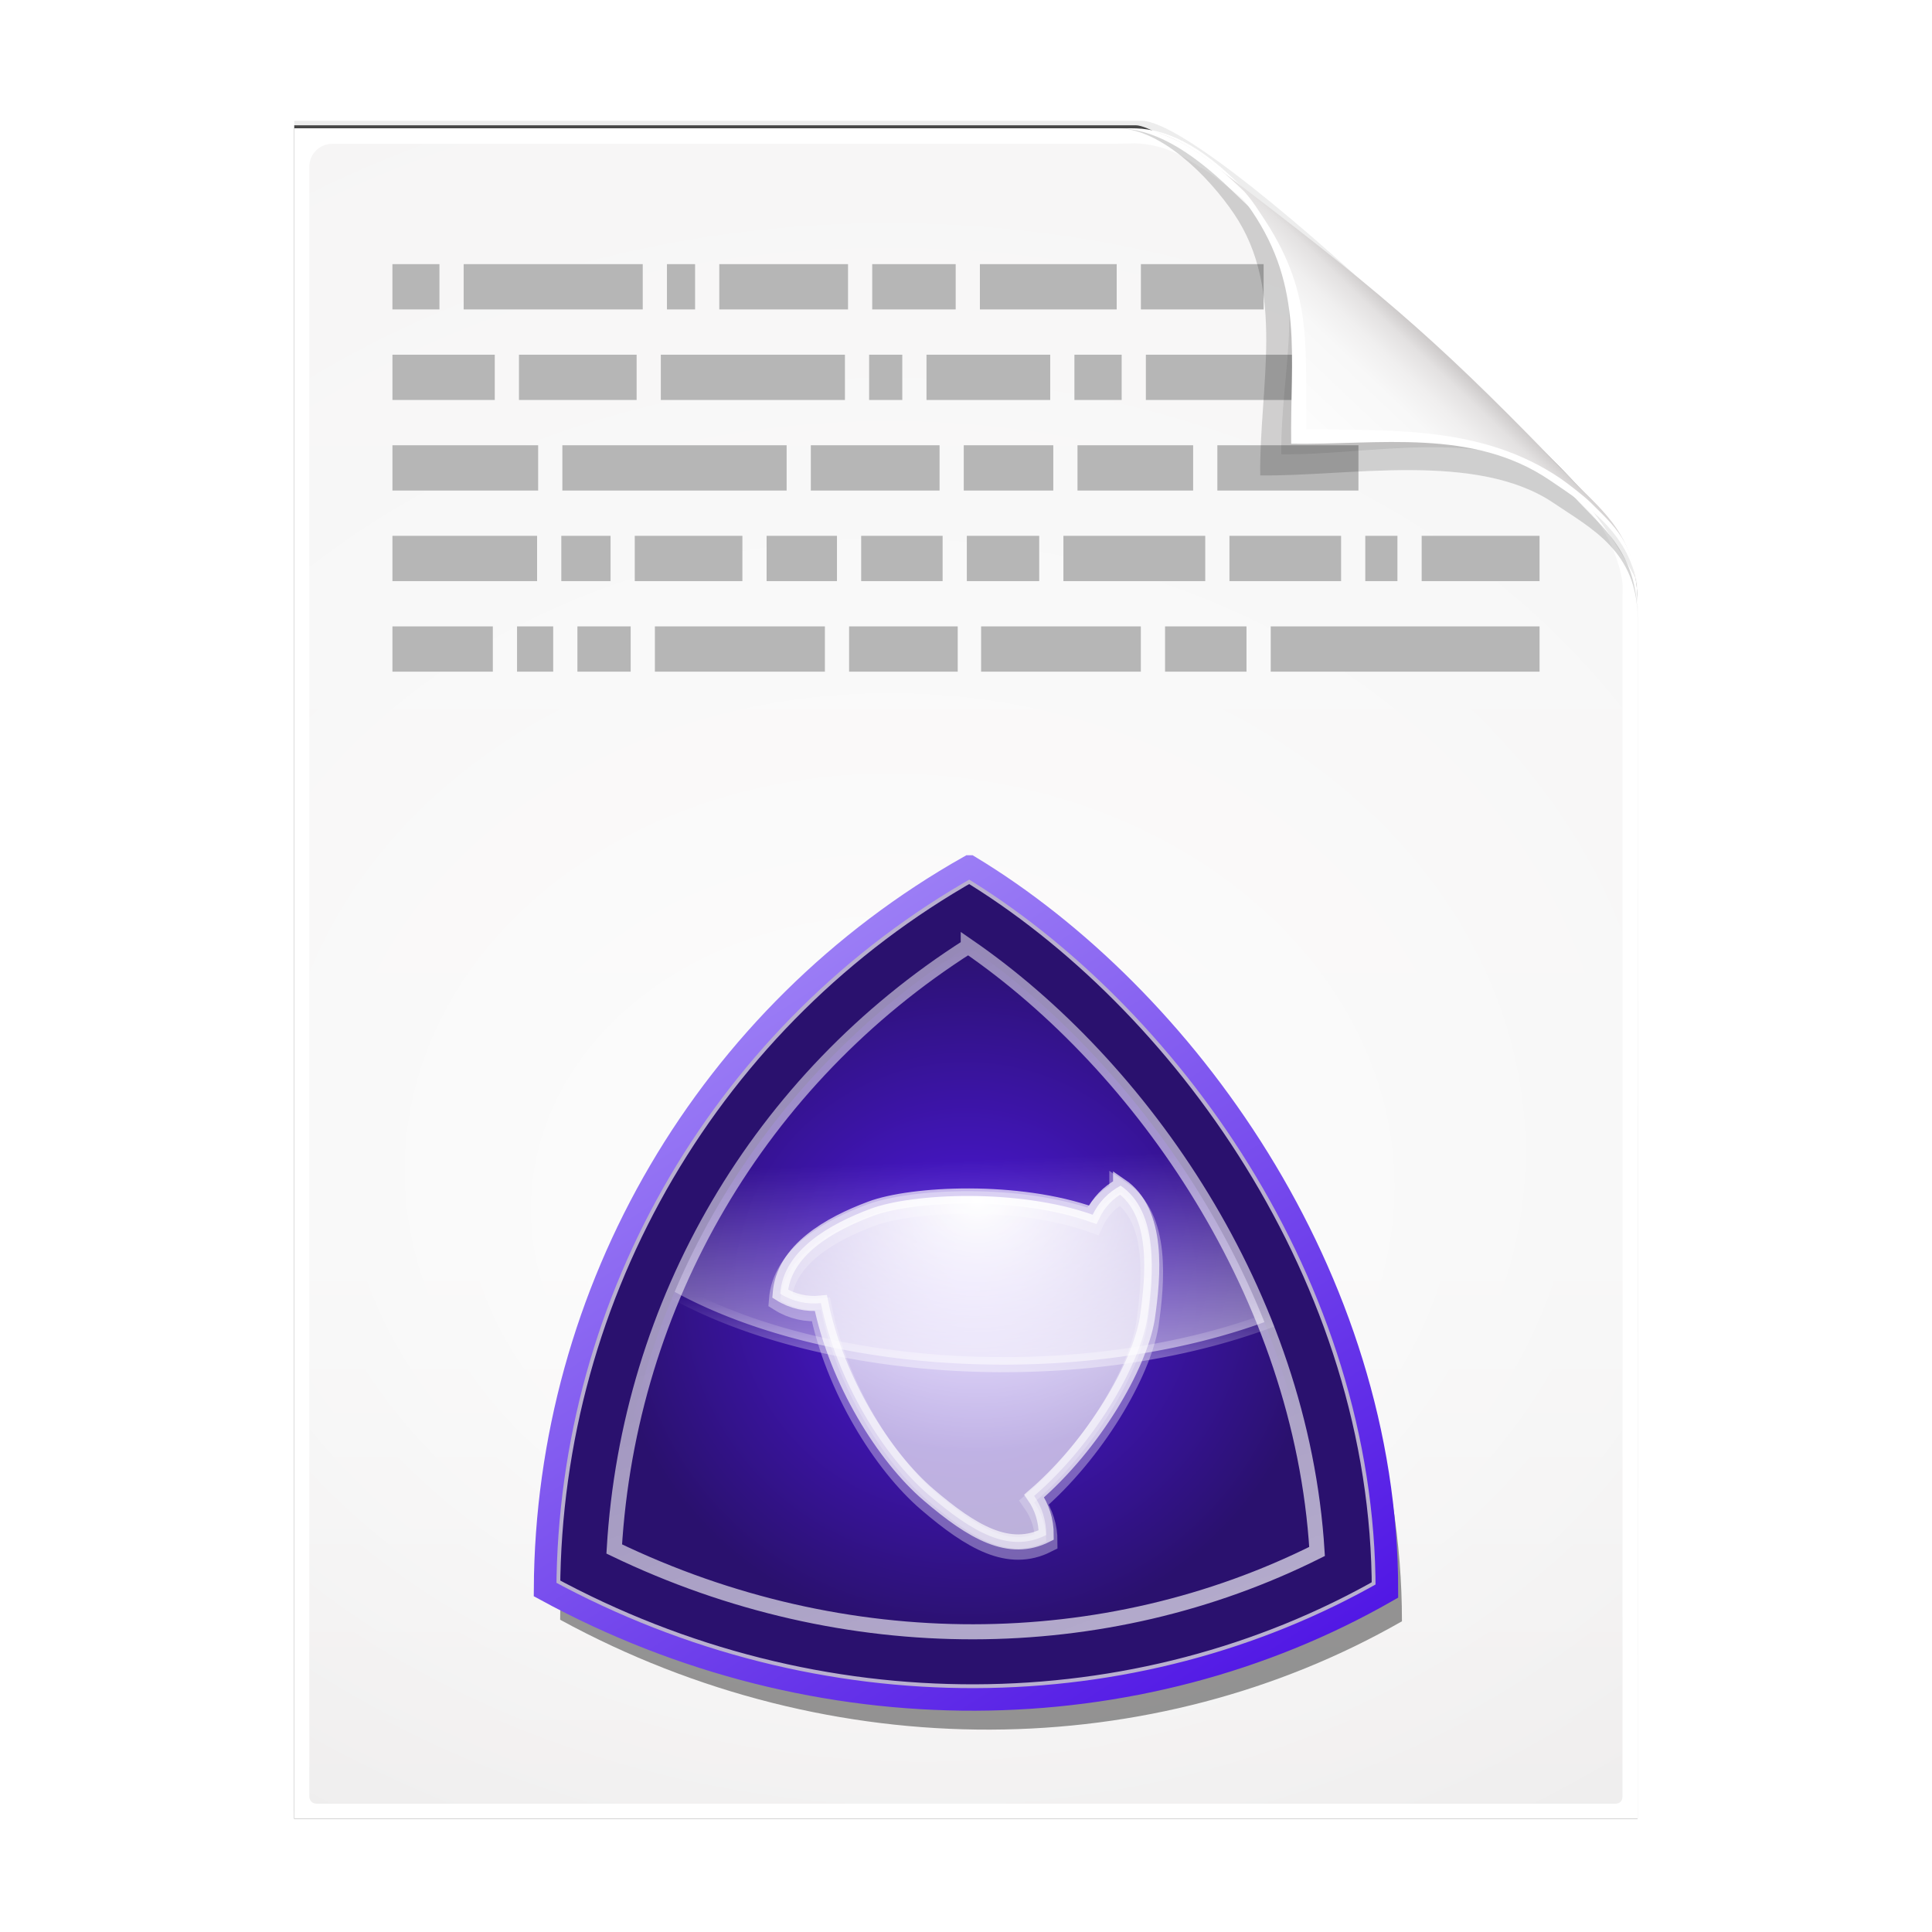 <svg height="256" width="256" xmlns="http://www.w3.org/2000/svg" xmlns:xlink="http://www.w3.org/1999/xlink">
  <defs>
    <linearGradient id="linearGradient19979">
      <stop offset="0" stop-color="#fff"/>
      <stop offset="1" stop-color="#fff" stop-opacity="0"/>
    </linearGradient>
    <filter id="filter3834" color-interpolation-filters="sRGB" height="1.064" width="1.081" x="-.04" y="-.032">
      <feGaussianBlur stdDeviation="1.501"/>
    </filter>
    <filter id="filter3826" color-interpolation-filters="sRGB" height="1.044" width="1.056" x="-.028" y="-.022">
      <feGaussianBlur stdDeviation="1.036"/>
    </filter>
    <linearGradient id="linearGradient4524-4" gradientTransform="matrix(2 0 0 -2 -7.012 257)" gradientUnits="userSpaceOnUse" x1="72" x2="72" y1="0" y2="116.401">
      <stop offset="0" stop-color="#eeecec"/>
      <stop offset=".4" stop-color="#f4f4f4"/>
      <stop offset="1" stop-color="#f6f5f5"/>
    </linearGradient>
    <filter id="filter1164" color-interpolation-filters="sRGB" height="1.096" width="1.09" x="-.045" y="-.048">
      <feGaussianBlur stdDeviation=".65"/>
    </filter>
    <radialGradient id="radialGradient5988-0" cx="64" cy="64.004" fx="63.793" fy="47.275" gradientTransform="matrix(3.368 .169 .138 -2.752 -103.406 294.326)" gradientUnits="userSpaceOnUse" r="47.5" xlink:href="#linearGradient19979"/>
    <clipPath id="clipPath6093-7">
      <path d="m17 8-0 112h61.5c1.675 0 3.914-.565 7-3.6 8.87-8.725 16.24-13.852 23.499-21.176 2.441-2.463 3.001-4.471 3.001-6.724v-80.5z"/>
    </clipPath>
    <filter id="filter6171-8" color-interpolation-filters="sRGB" height="2.022" width="1.956" x="-.478" y="-.511">
      <feGaussianBlur stdDeviation="10.141"/>
    </filter>
    <linearGradient id="linearGradient3895-3" gradientTransform="matrix(2.024 0 0 -2.024 -.803 246.974)" gradientUnits="userSpaceOnUse" x1="86.738" x2="93.19" y1="93.621" y2="100.459">
      <stop offset="0" stop-color="#fcfcfc"/>
      <stop offset=".523" stop-color="#f8f8f8"/>
      <stop offset=".723" stop-color="#f0efef"/>
      <stop offset=".89" stop-color="#e3e1e1"/>
      <stop offset="1" stop-color="#cecbcb"/>
    </linearGradient>
    <linearGradient id="linearGradient12052" gradientUnits="userSpaceOnUse" x1="8.747" x2="2.468" y1="9.865" y2=".162">
      <stop offset="0" stop-color="#4e13e4"/>
      <stop offset="1" stop-color="#a388f7"/>
    </linearGradient>
    <filter id="filter13162" color-interpolation-filters="sRGB" height="1.095" width="1.094" x="-.047" y="-.048">
      <feGaussianBlur stdDeviation=".12"/>
    </filter>
    <clipPath id="clipPath13166">
      <path d="m4.958 0c-3.048 1.721-4.94 4.946-4.958 8.449 3.189 1.739 6.934 1.679 9.837.018.002-3.692-2.379-6.957-4.878-8.467z"/>
    </clipPath>
    <linearGradient gradientUnits="userSpaceOnUse" x1="8.747" x2="2.468" y1="9.865" y2=".162">
      <stop offset="0" stop-color="#4d2ca5"/>
      <stop offset="1" stop-color="#8d72da"/>
    </linearGradient>
    <radialGradient id="radialGradient15893" cx="4.915" cy="4.928" gradientTransform="matrix(1 0 0 .977 0 .112)" gradientUnits="userSpaceOnUse" r="4.198">
      <stop offset="0" stop-color="#5018e6"/>
      <stop offset="1" stop-color="#2a116e"/>
    </radialGradient>
    <filter id="filter19753" color-interpolation-filters="sRGB" height="1.189" width="1.156" x="-.079" y="-.109">
      <feGaussianBlur stdDeviation=".085"/>
    </filter>
    <radialGradient id="radialGradient19831" cx="5.054" cy="3.847" gradientTransform="matrix(1.431 .012 -.011 1.284 -2.136 -1.125)" gradientUnits="userSpaceOnUse" r="2.306">
      <stop offset="0" stop-color="#fff"/>
      <stop offset="1" stop-color="#fff" stop-opacity=".498"/>
    </radialGradient>
    <filter id="filter19837" color-interpolation-filters="sRGB" height="1.079" width="1.078" x="-.039" y="-.039">
      <feGaussianBlur stdDeviation=".16"/>
    </filter>
    <linearGradient id="linearGradient19973" gradientUnits="userSpaceOnUse" x1="5.536" x2="5.363" xlink:href="#linearGradient19979" y1="7.966" y2="3.416"/>
    <linearGradient id="linearGradient19983" gradientUnits="userSpaceOnUse" x1="7.424" x2="7.435" xlink:href="#linearGradient19979" y1="6.086" y2="5.09"/>
    <linearGradient id="linearGradient20105" gradientUnits="userSpaceOnUse" x1="7.264" x2="4.352" y1="8.911" y2="1.044">
      <stop offset="0" stop-color="#fff" stop-opacity=".644"/>
      <stop offset="1" stop-color="#fff" stop-opacity=".505"/>
    </linearGradient>
  </defs>
  <path d="m-128.811-19.056v112h56.188c5.115-.238 32.613-27.078 32.775-30.612.081-25.127.037-56.259.037-81.388z" filter="url(#filter3834)" opacity=".262" transform="matrix(2 0 0 -2 296.61 201.888)"/>
  <path d="m-128.811-19.556v112.2h55.746c3.099 0 24.71-18.512 30.004-24.7 1.603-1.873 3.25-3.038 3.25-7.2v-80.3z" fill-opacity=".701" filter="url(#filter3826)" transform="matrix(2 0 0 -2 296.61 201.888)"/>
  <path d="m38.988 241v-224h111c3.351 0 7.829 1.129 14 7.2 17.74 17.45 32.481 27.704 46.998 42.352 4.881 4.925 6.002 8.942 6.002 13.448v161z" fill="#fff" stroke-width="2"/>
  <path d="m41.988 239c-.68 0-1-.469-1-1v-215.937c0-1.643 1.359-3 3-3h103.375c.106 0 1.621-.047 3-.063 3.555.08 6.264 1.507 8.712 3.187 2.104.582 33.3 27.239 51.542 45.618 2.725 2.745 4.371 7.896 4.371 9.791l0 160.404c0 .645-.326 1-1 1z" fill="url(#linearGradient4524-4)" stroke-width="2"/>
  <path d="m41.988 239c-.68 0-1-.469-1-1v-215.937c0-1.643 1.359-2.999 3-3l105-.063c.106-0 6.548.016 7.927-0 13.082 9.007 37.275 31.907 55.165 49.91 2.954 3.313.915.74 2.908 3.215l0 165.875c0 .645-.326 1-1 1z" fill="url(#radialGradient5988-0)" opacity=".847" stroke-width="2"/>
  <path d="m168.377 86h35.623m-49.623 0h10.791m-35.168 0h21.168m-38.658 0h14.393m-40.127 0h22.527m-32.793 0h7.059m-15.059 0h4.793m-21.303 0h13.303m5.865-12h-19.168m28.902 0h-6.525m23.994 0h-14.262m26.793 0h-9.324m23.324 0h-10.791m23.59 0h-9.59m31.59 0h-18.793m36.793 0h-14.793m22.26 0h-4.26m23.092 0h-15.623m-27.07-12h18.693m-37.225 0h15.324m-30.395 0h11.863m-32.129 0h17.059m-49.982 0h29.717m-52.232 0h19.309m-5.748-12h-13.561m32.357 0h-15.59m43.191 0h-24.395m31.996 0h-4.395m23.996 0h-16.395m25.863 0h-6.262m29.73 0h-20.262m-.658-12h16.262m-19.469 0h-18.127m-14.268 0h11.059m-31.324 0h17.059m-23.994 0h3.729m-30.666 0h23.73m-33.17 0h6.232" fill="none" stroke="#b6b6b6" stroke-width="6"/>
  <path d="m-39.811 59.947c0 4.465-3.067 5.979-5.55 7.662-5.109 3.465-13.669 1.757-19.45 1.838-.081 5.781 1.723 12.232-1.742 17.34-1.684 2.482-4.848 5.66-7.758 5.66 2.318 0 4.743-1.335 7.584-4.085 9.142-8.849 14.367-11.135 22.673-20.298 1.919-2.117 4.243-3.642 4.243-8.118z" filter="url(#filter1164)" opacity=".4" transform="matrix(2 0 0 -2 296.61 201.888)"/>
  <path clip-path="url(#clipPath6093-7)" d="m114.4 82.503c0 4.465-4.997 12.61-7.48 14.294-5.109 3.465-12.739 1.525-18.52 1.606-.081 5.781 1.966 11.305-1.499 16.413-1.684 2.482-9.791 8.687-12.701 8.687-2.091 1.534 3.488 8.211 6.735 5.32 9.502-8.461 35.132-30.023 43.351-39.263 2.04-2.294-4.905-9.845-9.886-7.057z" filter="url(#filter6171-8)" opacity=".277" transform="matrix(2 0 0 -2 -7.012 257)"/>
  <path d="m216.988 79.994c0-8.931-5.595-12.82-10.559-16.187-10.217-6.93-21.878-6.651-33.441-6.813-.162-11.562.332-19.009-6.598-29.226-3.367-4.964-10.581-10.774-16.402-10.774 4.636 0 8.888 3.363 15.168 8.17 19.079 14.601 26.409 20.969 43.346 38.595 3.959 4.12 8.486 7.284 8.486 16.235z" fill="url(#linearGradient3895-3)"/>
  <path d="m217.026 78.575c-.633-7.798-7.046-11.806-11.7-14.963-10.217-6.93-22.675-4.65-34.237-4.812-.162-11.562 1.705-20.633-5.225-30.85-2.946-4.344-8.199-9.32-13.525-10.5 3.961.725 7.77 3.323 12.537 7.938.678.777 1.149 1.358 2.212 3 6.93 10.217 5.847 16.931 6.009 28.494 11.562.162 23.436-.424 33.653 6.506.931.631 3.188 2.376 4.013 3.2 3.073 3.073 5.803 5.227 6.263 11.988zm-64.688-61.125c-.315-.07-.627-.083-.938-.125.314.034.621.067.938.125z" fill="#fff"/>
  <g transform="matrix(11.339 0 0 11.339 72.228 114.819)">
    <path d="m5.134.353c-3.048 1.721-4.94 4.946-4.958 8.449 3.189 1.739 6.934 1.679 9.837.018.002-3.692-2.379-6.957-4.878-8.467z" filter="url(#filter19837)" opacity=".629"/>
    <path d="m4.958 0c-3.048 1.721-4.94 4.946-4.958 8.449 3.189 1.739 6.934 1.679 9.837.018.002-3.692-2.379-6.957-4.878-8.467z" fill="#2a116e"/>
    <path d="m4.945.932c-2.438 1.553-3.966 4.156-4.137 7.043 2.709 1.306 5.741 1.265 8.213.029-.184-2.998-2.046-5.673-4.076-7.072z" fill="url(#radialGradient15893)"/>
    <path d="m6.725 3.805c.452.307.385 1.047.312 1.553-.093.558-.627 1.475-1.322 2.073.09.129.142.288.141.457-.431.218-.857-.028-1.374-.47-.517-.442-1.074-1.329-1.259-2.24-.164.017-.332-.019-.476-.11.038-.511.58-.815 1.06-.994.481-.179 1.719-.24 2.592.071.068-.143.181-.263.326-.339z" fill="#fff" filter="url(#filter19753)" opacity=".584" stroke="#fff" stroke-width=".264"/>
    <path d="m6.725 3.729c.452.307.385 1.047.312 1.553-.093.558-.627 1.475-1.322 2.073.09.129.142.288.141.457-.431.218-.857-.028-1.374-.47-.517-.442-1.074-1.329-1.259-2.24-.164.017-.332-.019-.476-.11.038-.511.58-.815 1.06-.994.481-.179 1.719-.24 2.592.071.068-.143.181-.263.326-.339z" fill="url(#radialGradient19831)" stroke="#fff" stroke-opacity=".665" stroke-width=".176"/>
    <path d="m4.958 0c-3.048 1.721-4.94 4.946-4.958 8.449 3.189 1.739 6.934 1.679 9.837.018.002-3.692-2.379-6.957-4.878-8.467z" style="opacity:.818;fill:none;stroke:#fffeff;stroke-width:.353;clip-path:url(#clipPath13166);filter:url(#filter13162)"/>
    <path d="m4.958 0c-3.048 1.721-4.94 4.946-4.958 8.449 3.189 1.739 6.934 1.679 9.837.018.002-3.692-2.379-6.957-4.878-8.467z" fill="none" stroke="url(#linearGradient12052)" stroke-width=".264"/>
    <path d="m4.945.932c-1.55.987-2.732 2.399-3.431 4.038a5.223 2.639 0 0 0 3.841.851 5.223 2.639 0 0 0 3.051-.497c-.746-1.861-2.063-3.429-3.461-4.392z" fill="url(#linearGradient19973)" stroke="url(#linearGradient19983)" stroke-opacity=".5" stroke-width=".176"/>
    <path d="m4.945.932c-2.438 1.553-3.966 4.156-4.137 7.043 2.709 1.306 5.741 1.265 8.213.029-.184-2.998-2.046-5.673-4.076-7.072z" fill="none" stroke="url(#linearGradient20105)" stroke-width=".176"/>
  </g>
</svg>
